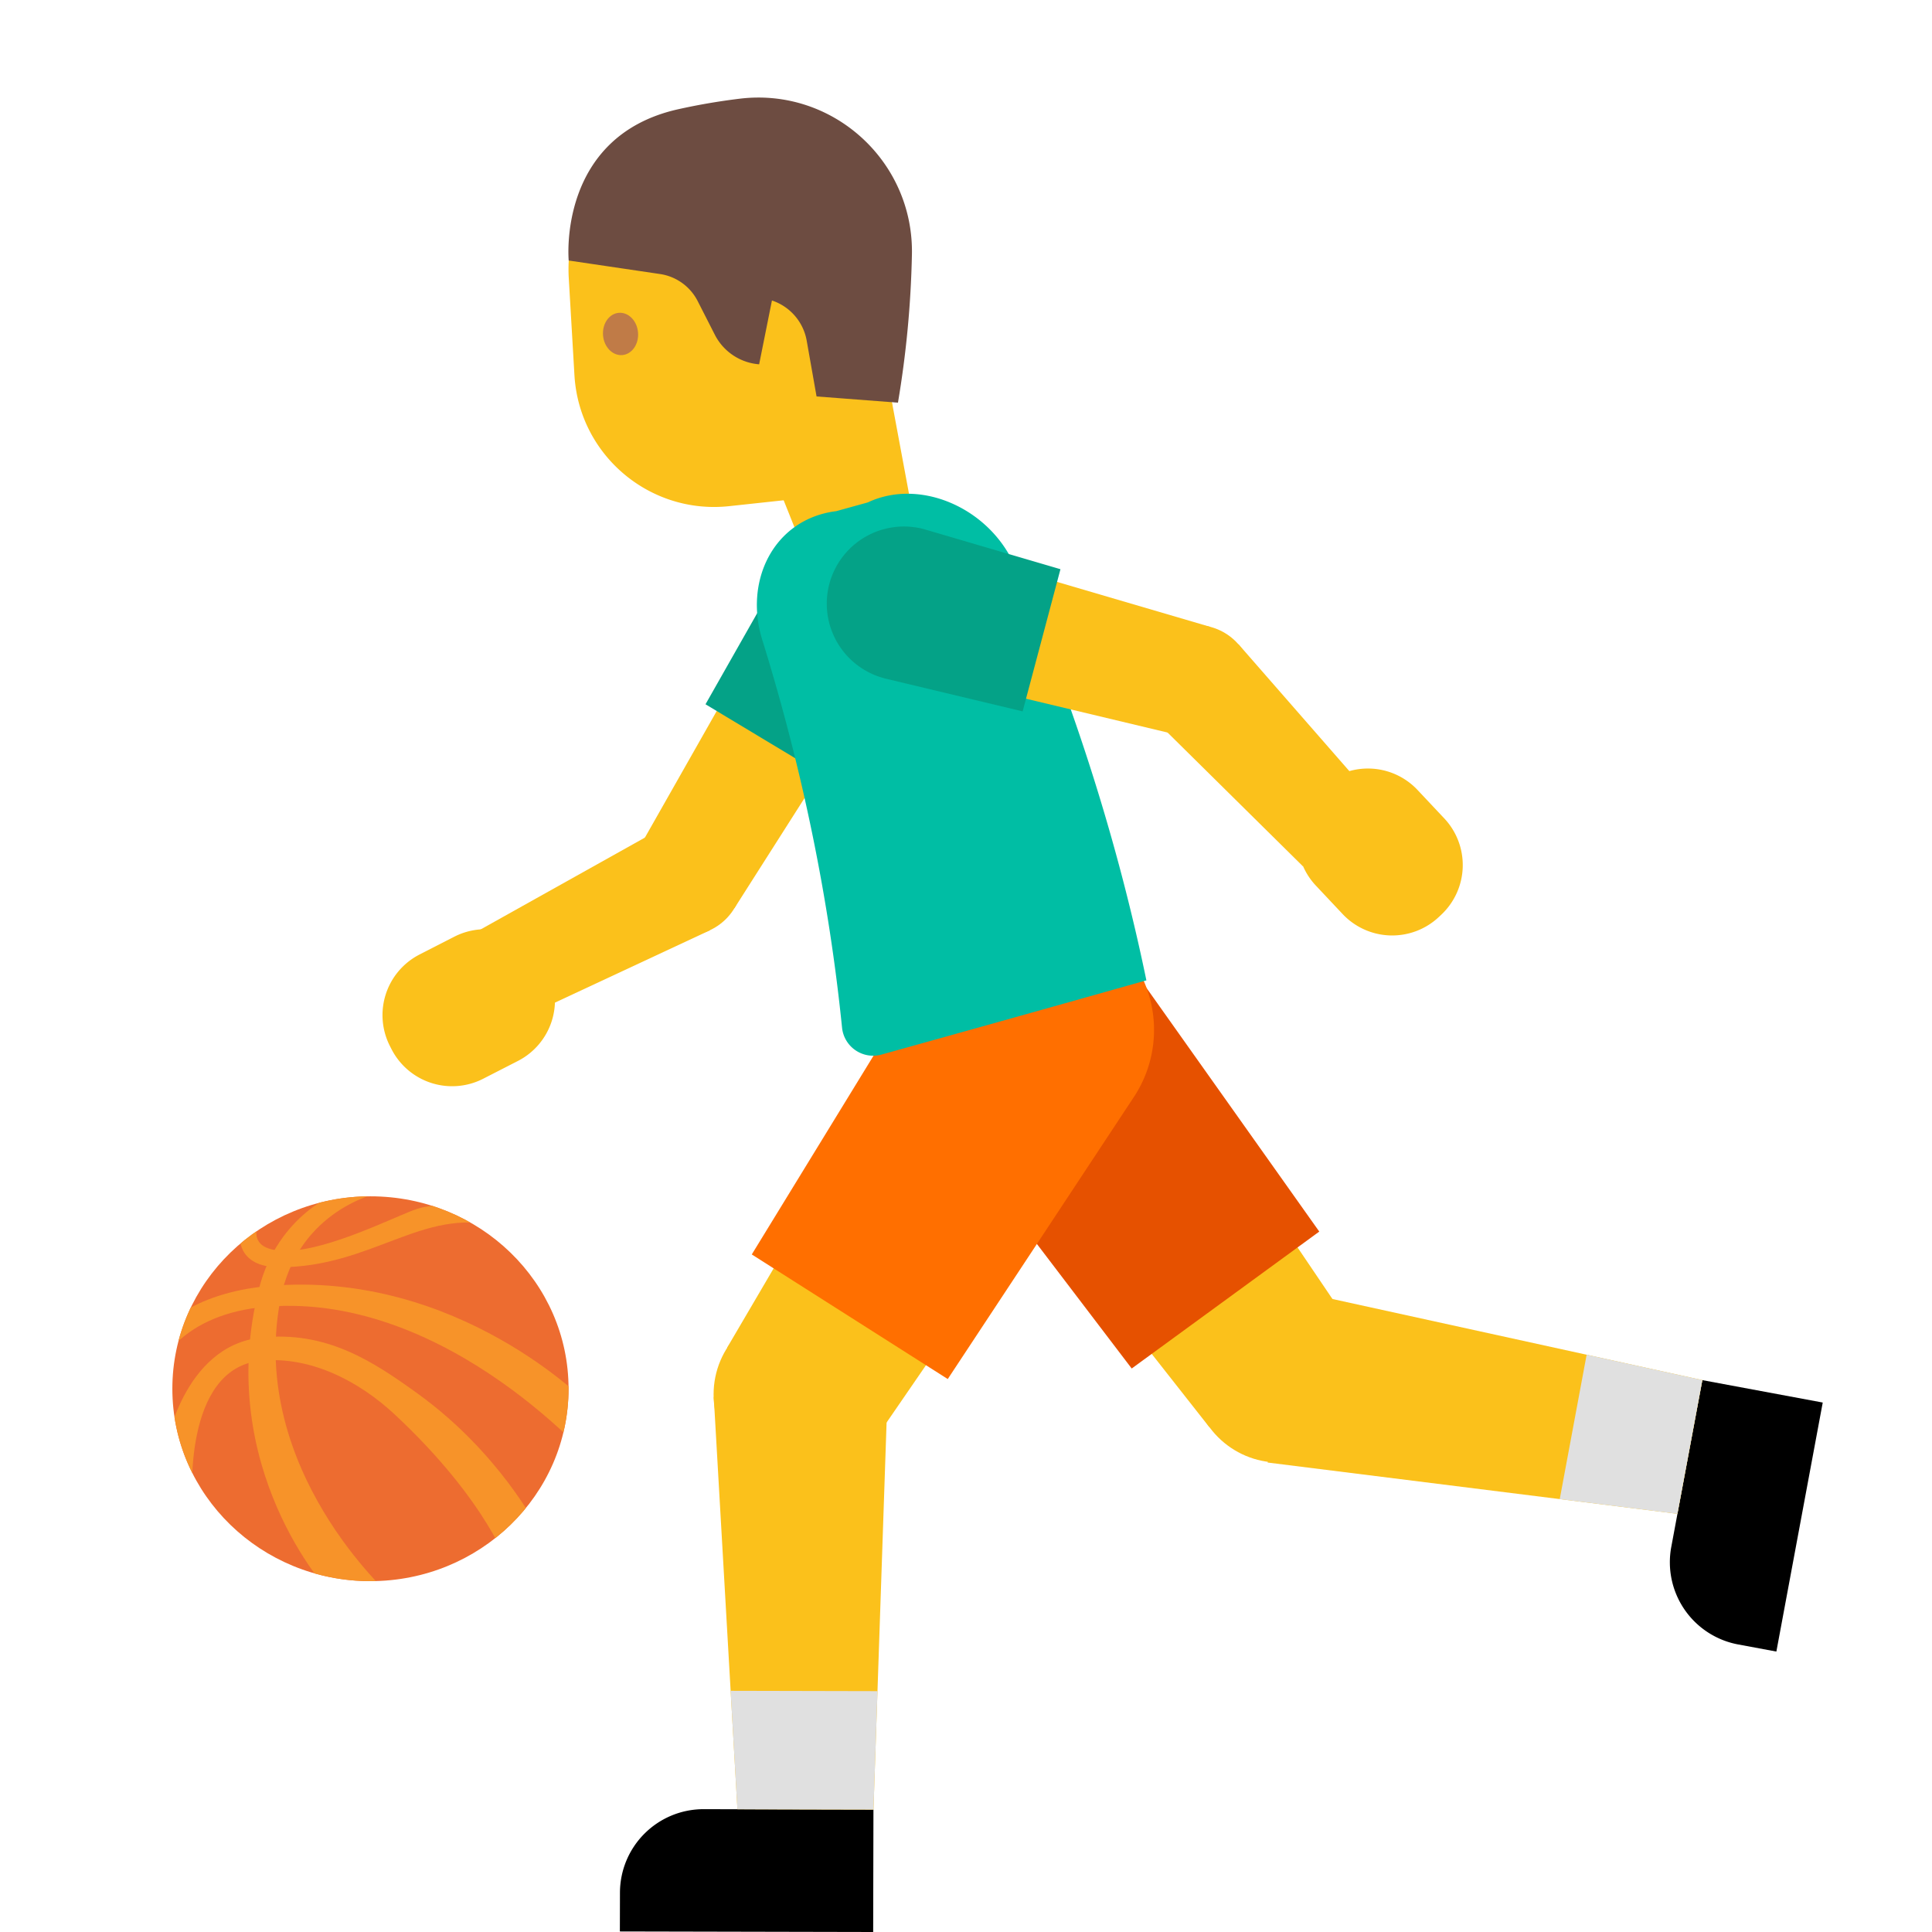 <svg xmlns="http://www.w3.org/2000/svg" xmlns:xlink="http://www.w3.org/1999/xlink" viewBox="0 0 128 128"><g id="Layer_2"><g><g><g><path d="M120.761 92.922l-3.072 16.498-2.531-.471a5.54 5.54 0 0 1-4.432-6.459l2.058-11.053 7.977 1.485z"/><path fill="#fbc11b" d="M89.419 87.749l-9.305 6.794-17.622-22.406 10.955-7.998z"/><path fill="#fbc11b" d="M112.785 91.435l-1.651 8.86-27.149-3.398 2.107-11.314z"/><circle cx="84.766" cy="91.146" r="5.754" fill="#fbc11b"/><circle cx="67.969" cy="68.138" r="6.782" fill="#fbc11b"/><path fill="#e0e0e0" d="M105.119 89.754l-1.782 9.565 7.797.976 1.651-8.86z"/><path d="M63.135 61.51a8.07 8.07 0 0 0-1.759 11.275l-.005.003 13.607 17.879 12.427-9.072-12.996-18.326a8.068 8.068 0 0 0-11.274-1.759z" fill="#e65100"/></g><g><path id="XMLID_1752_" fill="#fbc11b" d="M31.728 61.642l2.947 5.759 12.367-5.769-3.403-6.649z"/><path fill="#fbc11b" d="M48.66 60.167l-6.401-3.85 9.7-17.096 7.257 4.365z"/><circle cx="45.459" cy="58.242" r="3.735" fill="#fbc11b"/><path d="M25.939 69.51l-.101-.198a4.513 4.513 0 0 1 1.959-6.074l2.3-1.178a4.513 4.513 0 0 1 6.074 1.959l.101.198a4.513 4.513 0 0 1-1.959 6.074l-2.3 1.178a4.513 4.513 0 0 1-6.074-1.959z" fill="#fbc11b"/><circle cx="55.589" cy="41.404" r="4.233" fill="#fbc11b"/><path d="M58.417 36.707a5.111 5.111 0 0 0-7.015 1.746l-.003-.002-4.657 8.209 8.353 5.024 5.069-7.961a5.115 5.115 0 0 0-1.747-7.016z" fill="#04a287"/></g><g><path d="M57.85 128l-16.782-.036.006-2.575a5.54 5.54 0 0 1 5.551-5.527l11.243.024L57.85 128z"/><path fill="#fbc11b" d="M57.892 95.477l-9.723-6.181 14.422-24.589 11.447 7.278z"/><path fill="#fbc11b" d="M57.87 119.886l-9.013-.021-1.569-27.315 11.507.025z"/><circle cx="53.031" cy="92.386" r="5.754" fill="#fbc11b"/><circle cx="68.314" cy="68.346" r="6.782" fill="#fbc11b"/><path fill="#e0e0e0" d="M58.136 112.042l-9.73-.022.451 7.845 9.013.021z"/><path d="M72.718 61.425a8.069 8.069 0 0 0-11.138 2.48l-.005-.003L49.807 83.11l12.984 8.255 12.408-18.802a8.07 8.07 0 0 0-2.481-11.138z" fill="#ff6f00"/></g><g><path id="XMLID_1751_" d="M58.834 25.246l1.578 8.482a2.74 2.74 0 0 1-2.192 3.195l-2.247.418a2.74 2.74 0 0 1-3.045-1.676l-5.782-14.452 11.688 4.033z" fill="#fbc11b"/><path id="XMLID_1750_" d="M57.908 14.918l1.742 17.393-11.337 1.223c-5.271.569-9.946-3.388-10.255-8.68l-.375-6.412c-.347-5.929 4.497-10.864 10.432-10.626l2.356.094a7.791 7.791 0 0 1 7.437 7.008z" fill="#fbc11b"/><path id="XMLID_1749_" d="M59.493 26.678l-5.394-.413-.653-3.694a3.435 3.435 0 0 0-2.302-2.662h-.001l-.848 4.227a3.608 3.608 0 0 1-2.936-1.959l-1.136-2.229a3.35 3.35 0 0 0-2.494-1.793l-6.051-.895s-.773-8.217 7.238-10.019A41.98 41.98 0 0 1 49 6.54c6.155-.754 11.545 4.132 11.417 10.332v.002a66.988 66.988 0 0 1-.925 9.803l.001.001z" fill="#6d4c41"/><path id="XMLID_1748_" d="M42.272 22.033c.062.773-.405 1.44-1.047 1.492-.639.051-1.21-.533-1.272-1.306-.062-.775.407-1.443 1.046-1.494.643-.051 1.211.533 1.273 1.308" fill="#c07b47"/></g><path d="M57.49 33.288l-2.086.577c-4.136.512-6.195 4.654-4.849 8.693 2.627 8.503 4.371 17.056 5.232 25.517a2.069 2.069 0 0 0 2.609 1.795 4513.227 4513.227 0 0 0 17.555-4.919c-1.864-9.012-4.725-18.107-8.581-27.116-1.522-4.021-6.269-6.247-9.88-4.547z" fill="#00bea4"/><g><path id="XMLID_1753_" fill="#fbc11b" d="M86.317 57.39l4.714-4.431-8.978-10.278-5.442 5.117z"/><path fill="#fbc11b" d="M80.196 41.535l-1.92 7.218-19.118-4.567 2.177-8.185z"/><circle cx="79.236" cy="45.144" r="3.735" fill="#fbc11b"/><path d="M95.491 60.599l-.162.152a4.512 4.512 0 0 1-6.379-.195l-1.77-1.882a4.512 4.512 0 0 1 .195-6.379l.162-.152a4.512 4.512 0 0 1 6.379.195l1.77 1.882a4.514 4.514 0 0 1-.195 6.379z" fill="#fbc11b"/><circle cx="60.247" cy="40.092" r="4.233" fill="#fbc11b"/><path d="M54.948 38.68a5.112 5.112 0 0 0 3.626 6.254l-.001.004 9.18 2.193 2.505-9.42-9.056-2.657a5.113 5.113 0 0 0-6.254 3.626z" fill="#04a287"/></g><g><g><g><g><defs><path id="SVGID_1_" d="M37.668 92.006c0 7.04-5.878 12.749-13.127 12.749-7.248 0-13.122-5.708-13.122-12.749 0-7.04 5.874-12.747 13.122-12.747 7.249-.001 13.127 5.706 13.127 12.747z"/></defs><use xlink:href="#SVGID_1_" overflow="visible" fill="#ed6c30"/><clipPath id="SVGID_2_"><use xlink:href="#SVGID_1_" overflow="visible"/></clipPath><g clip-path="url(#SVGID_2_)" fill="#f79329"><path d="M21.805 105.461s-7.656-8.213-4.645-20.088c1.25-4.931 5.282-6.376 5.282-6.376h2.78s-5.513 1.052-6.66 7.177c-2.102 11.225 7.372 19.604 7.372 19.604l-4.129-.317z"/><path d="M15.887 81.776s-.278 2.182 2.628 2.182c6.11 0 9.518-3.972 14.411-2.722l-2.549-1.275s-1.466-.28-2.742.13c-1.276.41-5.78 2.736-8.608 2.778-3.009.045-1.805-2.049-1.805-2.049l-1.335.956z"/><path d="M10.966 95.963s1.132-6.785 6.312-7.342c4.365-.47 7.458 1.585 10.424 3.73 5.345 3.869 7.86 8.782 7.86 8.782l-1.831 2.736s-1.407-4.407-7.591-10.168c-2.327-2.168-5.537-3.871-8.862-3.551-5.223.507-4.528 9.335-4.528 9.335l-1.784-3.522z"/><path d="M10.505 88.253s1.973-2.591 7.328-3.053c12.51-1.079 21.132 7.815 21.132 7.815l.671 4.234s-9.829-11.608-21.895-10.682c-5.83.448-7.235 4.019-7.235 4.019v-2.333z"/></g></g></g></g><g><path d="M37.668 92.006c0 7.04-5.878 12.749-13.127 12.749-7.248 0-13.122-5.708-13.122-12.749 0-7.04 5.874-12.747 13.122-12.747 7.249-.001 13.127 5.706 13.127 12.747z" fill="none"/></g></g></g></g></g></svg>
